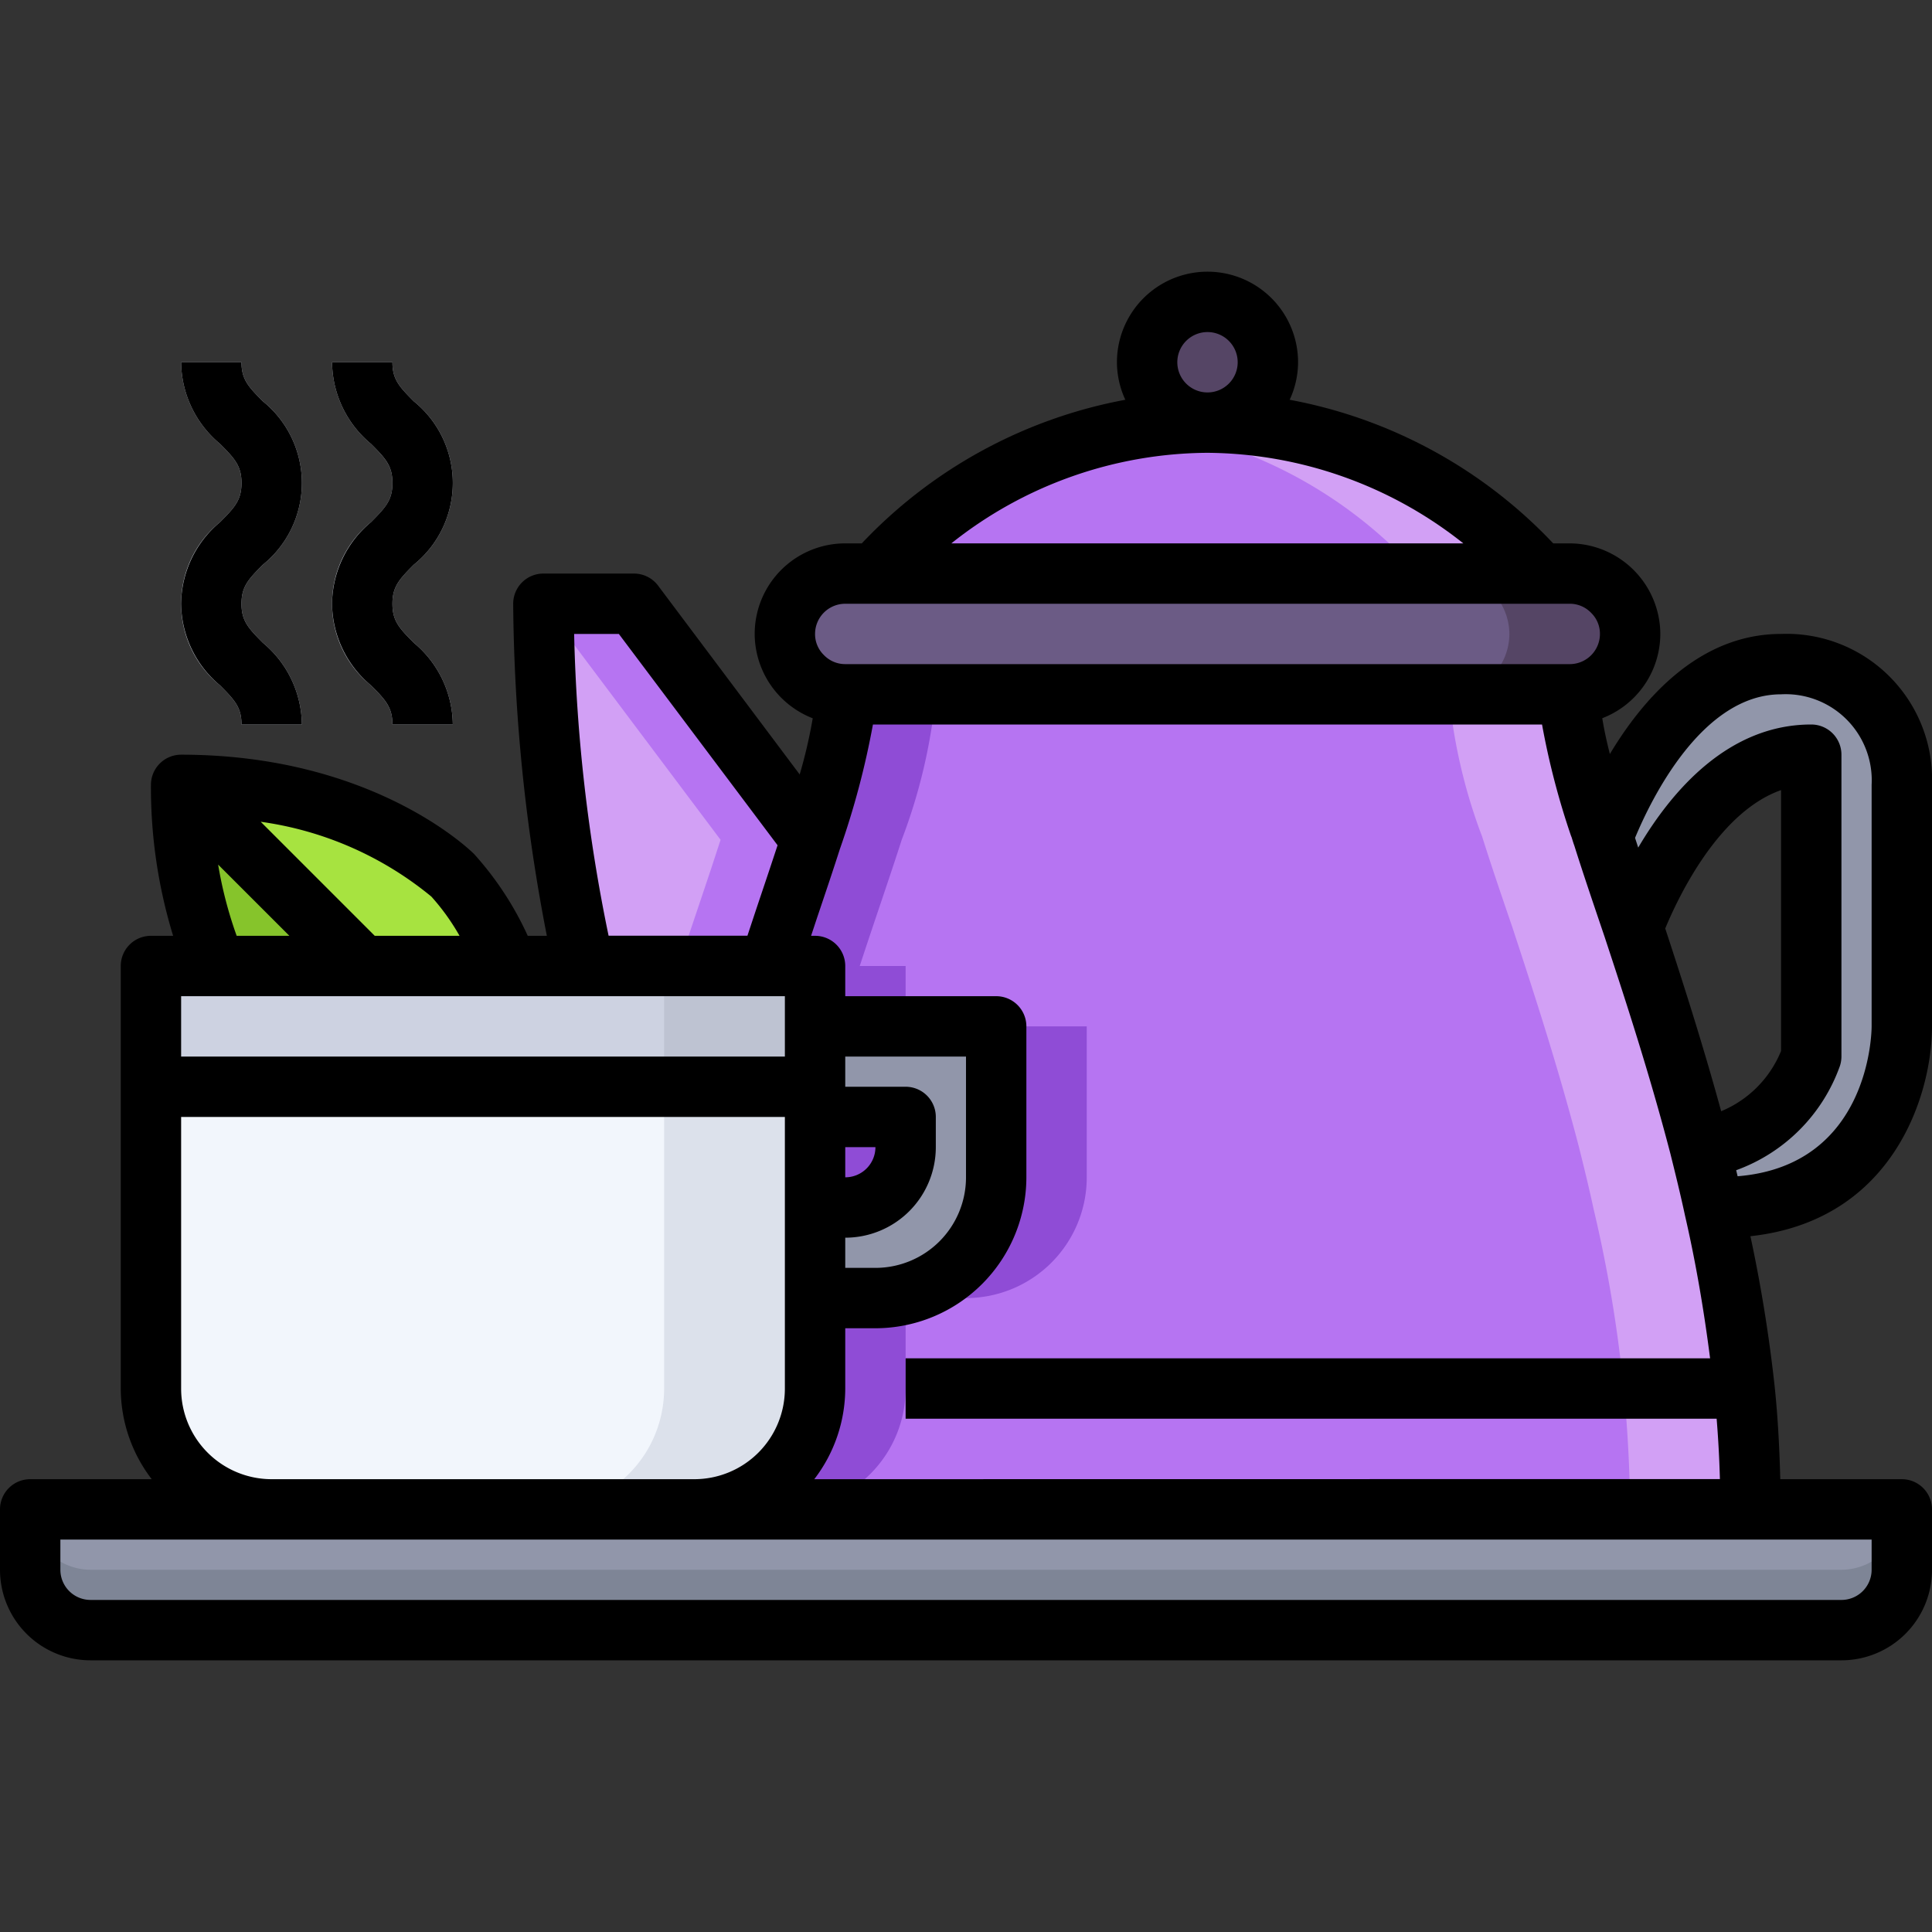 <svg xmlns="http://www.w3.org/2000/svg" viewBox="0 0 64 64"><rect x="0" y="0" width="64" height="64" fill="#333333" stroke="none"/><title>04-Tea</title><g id="_04-Tea" data-name="04-Tea"><path d="M12,32H7.16A15.25,15.25,0,0,1,6,26Z" style="fill:#86c42b"/><path d="M16.84,32H12L6,26c6,0,9,3,9,3A10,10,0,0,1,16.84,32Z" style="fill:#a7e340"/><circle cx="40" cy="12" r="2" style="fill:#554565"/><path d="M51,19H29a14.6,14.6,0,0,1,22,0Z" style="fill:#b674f2"/><path d="M40,14a14.226,14.226,0,0,0-2,.151A15.047,15.047,0,0,1,47,19h4A14.908,14.908,0,0,0,40,14Z" style="fill:#d2a0f5"/><path d="M53.41,19.59A1.955,1.955,0,0,1,54,21a2.006,2.006,0,0,1-2,2H28a2.015,2.015,0,0,1-2-2,2.006,2.006,0,0,1,2-2H52A1.955,1.955,0,0,1,53.41,19.59Z" style="fill:#6b5b85"/><path d="M53.41,19.59A1.955,1.955,0,0,0,52,19H48a2.015,2.015,0,0,1,2,2,2.006,2.006,0,0,1-2,2h4a2.006,2.006,0,0,0,2-2A1.955,1.955,0,0,0,53.41,19.59Z" style="fill:#554565"/><path d="M21,20l5.87,7.82c-.4,1.25-.89,2.65-1.39,4.18h-6.1A56.17,56.17,0,0,1,18,20Z" style="fill:#d2a0f5"/><path d="M21,20H18l5.87,7.82c-.4,1.25-.89,2.65-1.39,4.18h3c.5-1.53.99-2.93,1.39-4.18Z" style="fill:#b674f2"/><path d="M54.1,30.72c.71,2.16,1.51,4.61,2.2,7.26.17.68.34,1.37.49,2.07A44.653,44.653,0,0,1,58,50H23a4,4,0,0,0,4-4V43h2a4,4,0,0,0,4-4V34H27V32H25.48c.5-1.53.99-2.93,1.39-4.18A18.346,18.346,0,0,0,28,23H52a18.058,18.058,0,0,0,1.1,4.72C53.39,28.64,53.73,29.64,54.1,30.72Z" style="fill:#b674f2"/><path d="M27,34h3V32H28.48c.5-1.53.99-2.93,1.39-4.18A18.346,18.346,0,0,0,31,23H28a18.346,18.346,0,0,1-1.13,4.82c-.4,1.25-.89,2.65-1.39,4.18H27Z" style="fill:#8f4cd6"/><path d="M30,46V43h2a4,4,0,0,0,4-4V34H33v5a4,4,0,0,1-4,4H27v3a4,4,0,0,1-4,4h3A4,4,0,0,0,30,46Z" style="fill:#8f4cd6"/><path d="M56.79,40.05c-.15-.7-.32-1.39-.49-2.07-.69-2.65-1.49-5.1-2.2-7.26-.37-1.08-.71-2.08-1-3A18.058,18.058,0,0,1,52,23H48a18.058,18.058,0,0,0,1.1,4.72c.29.92.63,1.92,1,3,.71,2.16,1.51,4.61,2.2,7.26.17.68.34,1.37.49,2.07A44.653,44.653,0,0,1,54,50h4A44.653,44.653,0,0,0,56.79,40.05Z" style="fill:#d2a0f5"/><polygon points="27 36 5 36 5 32 7.16 32 12 32 16.84 32 19.38 32 25.48 32 27 32 27 34 27 36" style="fill:#cdd2e1"/><path d="M33,34v5a4,4,0,0,1-4,4H27V40h1a2.006,2.006,0,0,0,2-2V37H27V34Z" style="fill:#9196aa"/><path d="M27,37v9a4,4,0,0,1-4,4H9a4,4,0,0,1-4-4V36H27Z" style="fill:#f2f6fc"/><polygon points="25.48 32 22 32 22 34 22 36 27 36 27 34 27 32 25.48 32" style="fill:#bec3d2"/><path d="M22,36V46a4,4,0,0,1-4,4h5a4,4,0,0,0,4-4V36Z" style="fill:#dce1eb"/><path d="M54.1,30.72c-.37-1.08-.71-2.08-1-3C53.55,26.54,55.52,22,59,22c4,0,4,4,4,4v8s0,6-6,6l-.21.05c-.15-.7-.32-1.39-.49-2.07A4.486,4.486,0,0,0,60,35V25C56.52,25,54.55,29.54,54.1,30.72Z" style="fill:#9196aa"/><path d="M63,50v2a2.006,2.006,0,0,1-2,2H3a2.006,2.006,0,0,1-2-2V50H63Z" style="fill:#9196aa"/><path d="M61,52H3a2.006,2.006,0,0,1-2-2v2a2.006,2.006,0,0,0,2,2H61a2.006,2.006,0,0,0,2-2V50A2.006,2.006,0,0,1,61,52Z" style="fill:#7e8596"/><path d="M30,38a2.006,2.006,0,0,1-2,2H27V37h3Z" style="fill:#8f4cd6"/><path d="M10,24H8c0-.562-.217-.8-.707-1.293a3.48,3.48,0,0,1,0-5.414C7.783,16.8,8,16.562,8,16s-.217-.8-.707-1.293A3.563,3.563,0,0,1,6,12H8c0,.562.217.8.707,1.293a3.48,3.48,0,0,1,0,5.414C8.217,19.2,8,19.438,8,20s.217.8.707,1.293A3.563,3.563,0,0,1,10,24Z" style="fill:#dce1eb"/><path d="M15,24H13c0-.562-.217-.8-.707-1.293a3.48,3.48,0,0,1,0-5.414c.49-.49.707-.731.707-1.293s-.217-.8-.707-1.293A3.563,3.563,0,0,1,11,12h2c0,.562.217.8.707,1.293a3.48,3.48,0,0,1,0,5.414C13.217,19.2,13,19.438,13,20s.217.8.707,1.293A3.563,3.563,0,0,1,15,24Z" style="fill:#dce1eb"/><path d="M64,34V26a4.821,4.821,0,0,0-5-5c-2.692,0-4.551,2.11-5.671,3.978-.109-.426-.194-.825-.252-1.186A3,3,0,0,0,55,21a3.015,3.015,0,0,0-3-3h-.548a16.033,16.033,0,0,0-8.73-4.757A2.958,2.958,0,0,0,43,12a3,3,0,0,0-6,0,2.973,2.973,0,0,0,.278,1.243A16.033,16.033,0,0,0,28.548,18H28a3,3,0,0,0-3,3,3.01,3.01,0,0,0,1.923,2.794,16.617,16.617,0,0,1-.432,1.861L21.8,19.4A1,1,0,0,0,21,19H18a1,1,0,0,0-1,1,59.579,59.579,0,0,0,1.115,11h-.633a10.56,10.56,0,0,0-1.775-2.707C15.572,28.158,12.341,25,6,25a1,1,0,0,0-1,1,16.779,16.779,0,0,0,.735,5H5a1,1,0,0,0-1,1V46a4.948,4.948,0,0,0,1.026,3H1a1,1,0,0,0-1,1v2a3,3,0,0,0,3,3H61a3,3,0,0,0,3-3V50a1,1,0,0,0-1-1H58.974c-.027-1.041-.081-2.081-.189-3.1a49.254,49.254,0,0,0-.8-4.949C62.714,40.437,64,36.27,64,34Zm-6.984,2.811c-.614-2.241-1.28-4.309-1.853-6.055.461-1.107,1.789-3.863,3.837-4.583v8.642A3.652,3.652,0,0,1,57.016,36.811ZM39,12a1,1,0,1,1,1,1A1,1,0,0,1,39,12Zm1,3a13.764,13.764,0,0,1,8.475,3H31.514A13.726,13.726,0,0,1,40,15ZM28,20H52a.978.978,0,0,1,.713.306A.965.965,0,0,1,53,21a1,1,0,0,1-1,1H28a.978.978,0,0,1-.713-.306A.965.965,0,0,1,27,21,1,1,0,0,1,28,20Zm0,18h1a1,1,0,0,1-1,1Zm0,3a3,3,0,0,0,3-3V37a1,1,0,0,0-1-1H28V35h4v4a3,3,0,0,1-3,3H28ZM19.019,21H20.5l5.258,7c-.173.525-.354,1.068-.547,1.641-.146.432-.3.9-.451,1.355h-4.6A55.181,55.181,0,0,1,19.019,21ZM16.84,33H26v2H6V33H16.84Zm-9-2a13.518,13.518,0,0,1-.614-2.359L9.586,31Zm7.382,0H12.414L8.636,27.222A11.344,11.344,0,0,1,14.289,29.7,7.348,7.348,0,0,1,15.223,31ZM6,46V37H26v9a3,3,0,0,1-3,3H9A3,3,0,0,1,6,46Zm56,6a1,1,0,0,1-1,1H3a1,1,0,0,1-1-1V51H62ZM26.974,49A4.948,4.948,0,0,0,28,46V44h1a5.006,5.006,0,0,0,5-5V34a1,1,0,0,0-1-1H28V32a1,1,0,0,0-1-1h-.132c.079-.236.161-.488.238-.716.257-.762.5-1.482.715-2.155A27.238,27.238,0,0,0,28.917,24H51.082a25.439,25.439,0,0,0,.964,3.7l0,.009.007,0c.034.106.06.2.1.308.292.927.635,1.935,1,3.012.662,2.009,1.484,4.511,2.181,7.189.167.67.334,1.349.485,2.052.368,1.6.631,3.175.83,4.726H30v2H56.866q.081,1,.108,2ZM62,34c0,.2-.065,4.61-4.439,4.965l-.048-.2a5.713,5.713,0,0,0,3.436-3.452A1.023,1.023,0,0,0,61,35V25a1,1,0,0,0-1-1c-2.74,0-4.618,2.187-5.732,4.078l-.105-.322C54.693,26.481,56.381,23,59,23a2.852,2.852,0,0,1,3,3Z"/><path d="M6,20a3.563,3.563,0,0,0,1.293,2.707C7.783,23.2,8,23.438,8,24h2a3.563,3.563,0,0,0-1.293-2.707C8.217,20.8,8,20.562,8,20s.217-.8.707-1.293a3.48,3.48,0,0,0,0-5.414C8.217,12.8,8,12.562,8,12H6a3.563,3.563,0,0,0,1.293,2.707C7.783,15.2,8,15.438,8,16s-.217.8-.707,1.293A3.563,3.563,0,0,0,6,20Z"/><path d="M11,20a3.563,3.563,0,0,0,1.293,2.707c.49.49.707.731.707,1.293h2a3.563,3.563,0,0,0-1.293-2.707C13.217,20.8,13,20.562,13,20s.217-.8.707-1.293a3.48,3.48,0,0,0,0-5.414C13.217,12.8,13,12.562,13,12H11a3.563,3.563,0,0,0,1.293,2.707c.49.49.707.731.707,1.293s-.217.8-.707,1.293A3.563,3.563,0,0,0,11,20Z"/></g></svg>